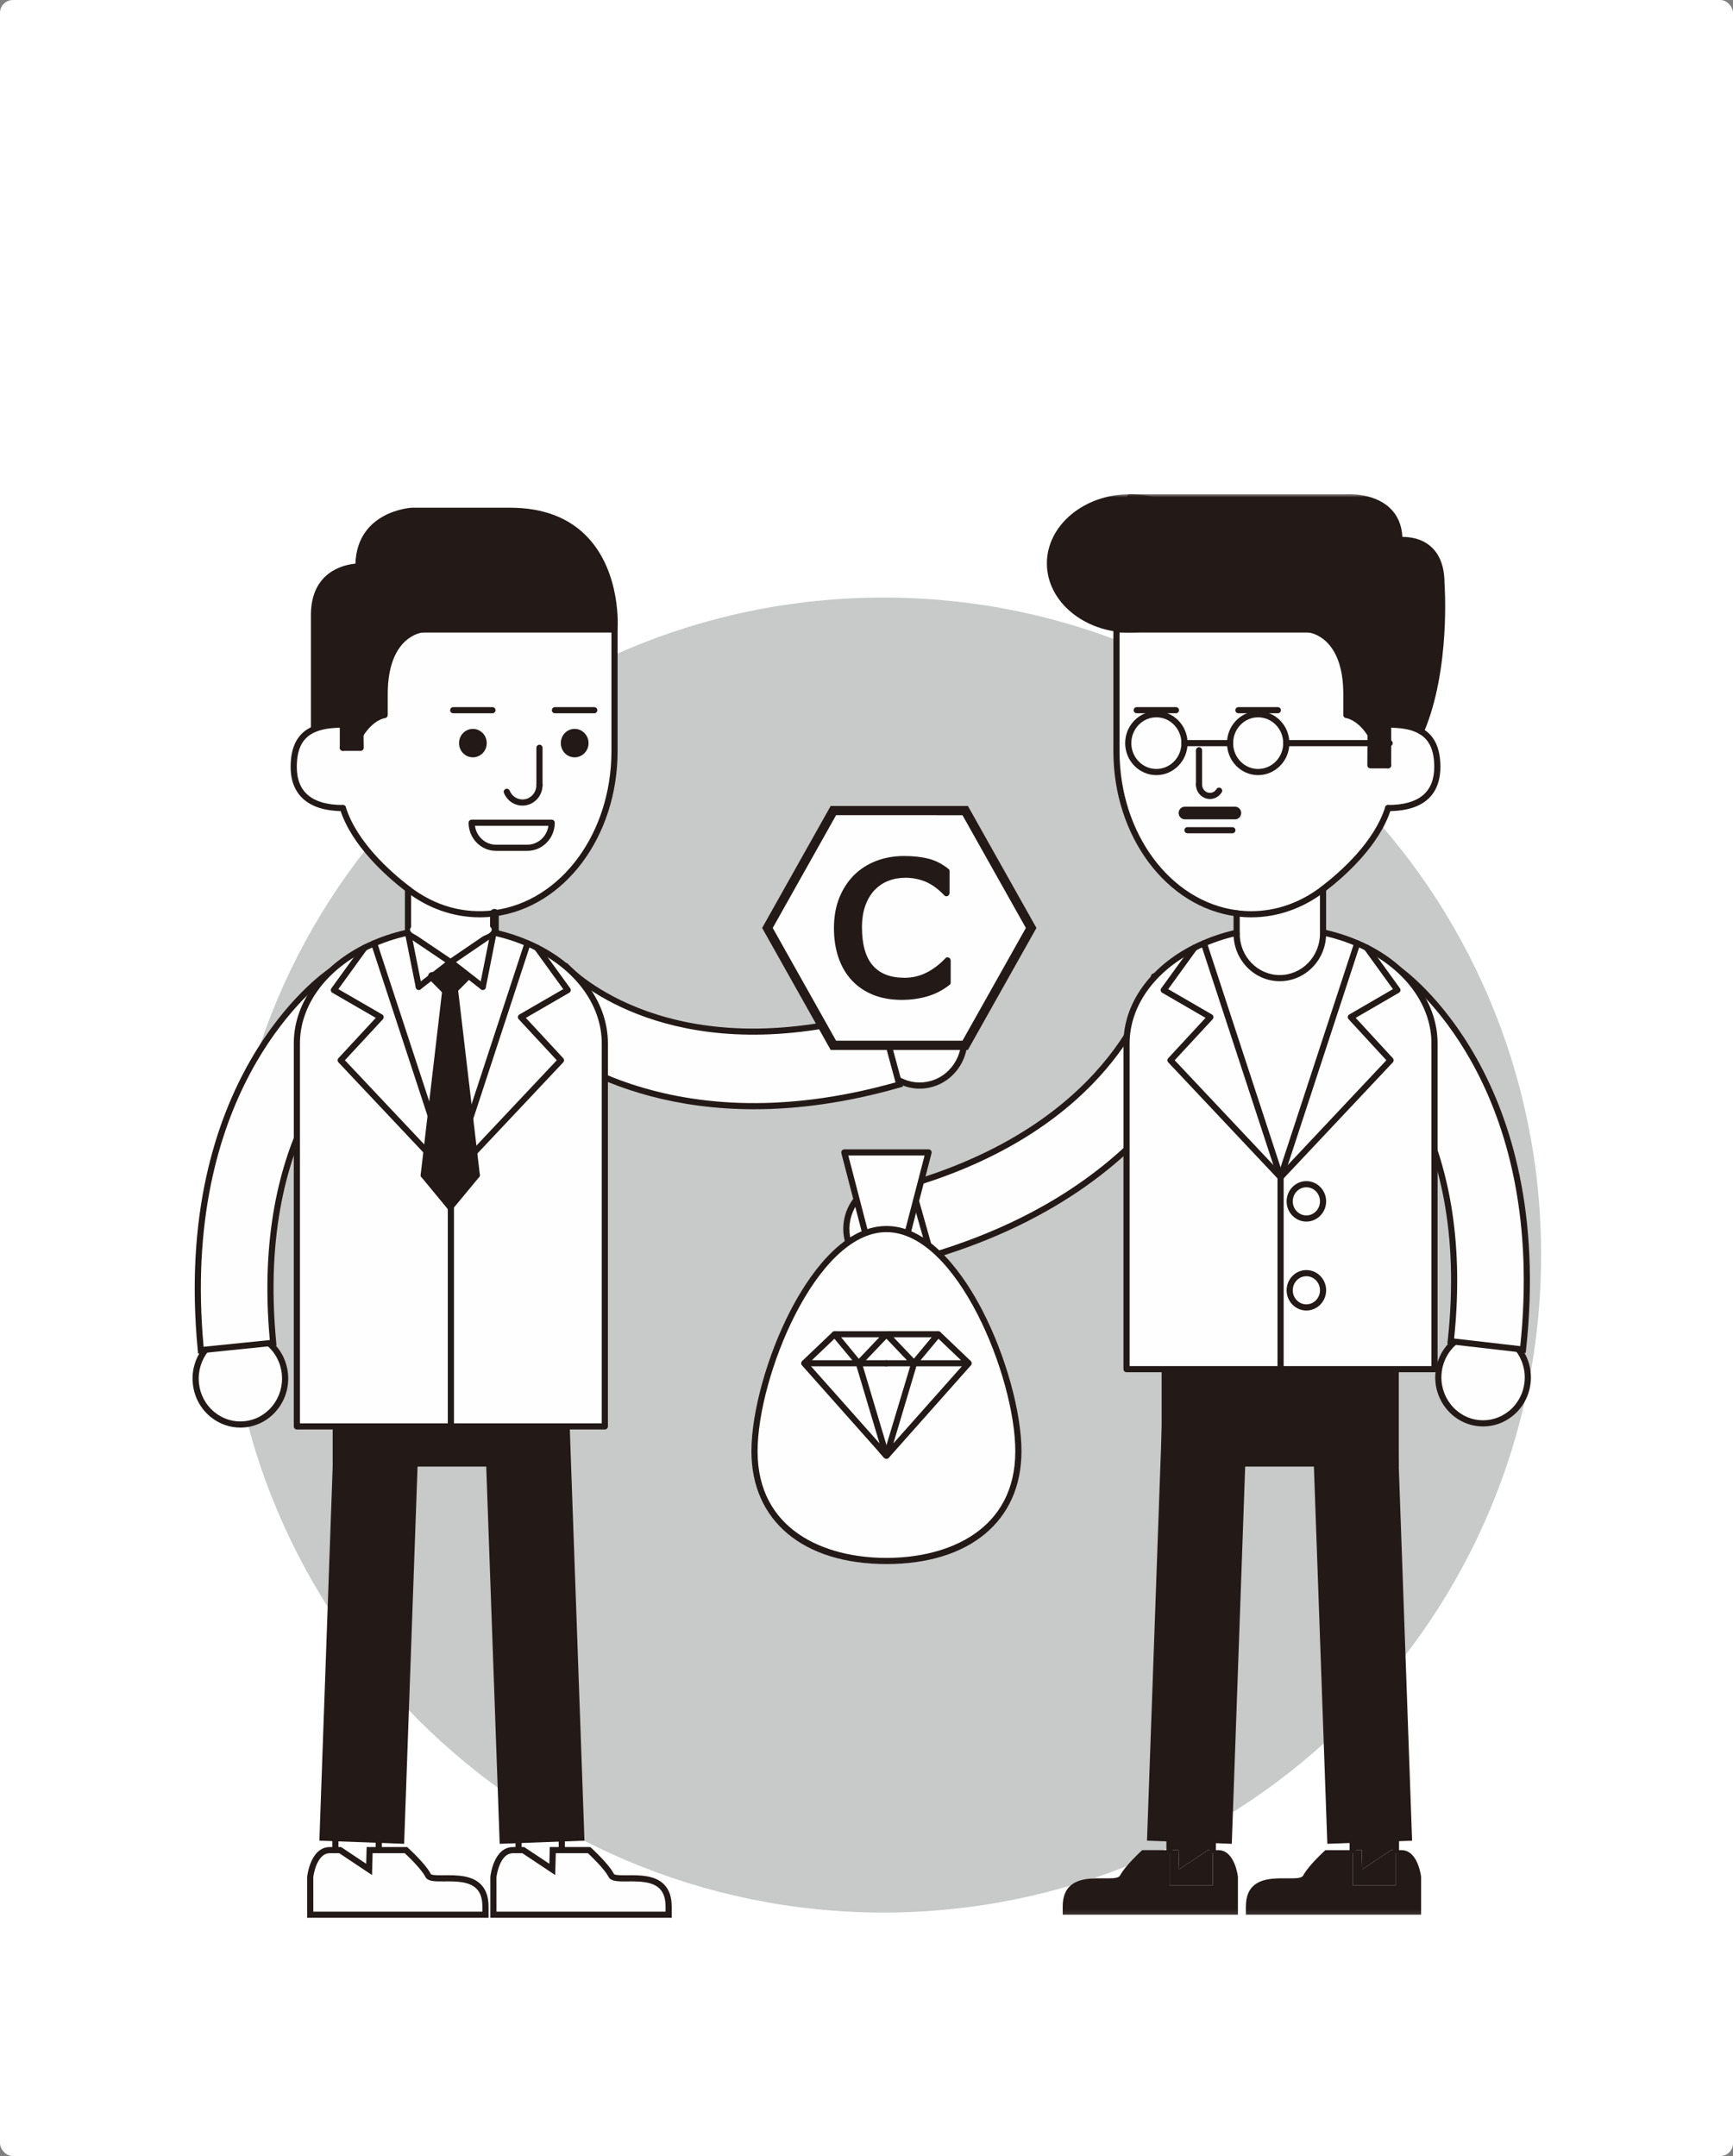 <svg xmlns="http://www.w3.org/2000/svg" xmlns:xlink="http://www.w3.org/1999/xlink" width="270" height="336" viewBox="0 0 270 336">
    <rect x="0" y="0" width="270" height="336" fill="#808080" stroke="none"/>
    <defs>
        <path id="dd2wogmb1a" d="M0 221.865L210.106 221.865 210.106 0 0 0z"/>
    </defs>
    <g fill="none" fill-rule="evenodd">
        <g>
            <g transform="translate(-1297 -1180) translate(1297 1180)">
                <rect width="270" height="336" fill="#FFF" rx="2"/>
                <g transform="translate(30 77)">
                    <path fill="#C8C9C9" d="M210.106 118.587c0 56.588-45.873 102.463-102.463 102.463-56.59 0-102.464-45.875-102.464-102.463 0-56.591 45.875-102.464 102.464-102.464 56.59 0 102.463 45.873 102.463 102.464"/>
                    <path fill="#FEFEFE" d="M57.378 38.81c0-1.232.944-2.219 2.156-2.219 1.173 0 2.158.987 2.158 2.22 0 1.22-.985 2.204-2.158 2.204-1.212 0-2.156-.985-2.156-2.205m-13.89 12.403h12.464c0 2.162-1.719 3.902-3.795 3.902H47.27c-2.089 0-3.782-1.74-3.782-3.902M41.518 38.81c0-1.232.957-2.219 2.156-2.219 1.185 0 2.156.987 2.156 2.22 0 1.22-.97 2.204-2.156 2.204-1.199 0-2.156-.985-2.156-2.205m-25.756 3.71c0 4.175 2.61 6.406 7.657 6.406 1.625 5.175 6.338 9.72 10.147 12.636 3.223 2.478 7.044 3.915 11.174 3.915.757 0 1.545-.055 2.29-.15 10.507-1.382 18.71-12.17 18.71-25.258V21.096H35.765s-5.834.561-5.834 10.075v3.258s-1.985.206-3.769 3.025v.124l.027 1.958h-2.77v-3.614c-1.652 0-3.184.164-4.436.698-1.958.807-3.22 2.52-3.22 5.9"/>
                    <path fill="#231916" d="M18.917 18.865v17.577l.066.178c1.252-.533 2.784-.697 4.436-.697v3.613h2.77l-.027-1.958v-.124c1.784-2.818 3.77-3.025 3.77-3.025v-3.257c0-9.515 5.833-10.076 5.833-10.076H65.74S67.085 2.6 49.466 2.6H34.191s-8.348.356-8.348 8.694c-.2 0-6.926.054-6.926 7.571"/>
                    <path fill="#FEFEFE" d="M33.567 61.562v6.94c0 3.82 3.01 6.928 6.739 6.928 3.714 0 6.724-3.108 6.724-6.928v-3.175c-.744.095-1.532.15-2.29.15-4.13 0-7.95-1.436-11.173-3.915"/>
                    <path fill="#231916" d="M43.674 36.592c-1.199 0-2.156.986-2.156 2.218 0 1.22.957 2.206 2.156 2.206 1.186 0 2.156-.986 2.156-2.206 0-1.233-.97-2.218-2.156-2.218"/>
                    <path fill="#FEFEFE" d="M55.953 51.214H43.486c0 2.162 1.694 3.9 3.782 3.9h4.889c2.075 0 3.794-1.738 3.794-3.9"/>
                    <path fill="#231916" d="M59.535 36.592c-1.212 0-2.156.986-2.156 2.218 0 1.22.944 2.206 2.156 2.206 1.173 0 2.158-.986 2.158-2.206 0-1.233-.985-2.218-2.158-2.218M23.418 49.405c-5.246 0-8.136-2.444-8.136-6.885 0-3.291 1.151-5.365 3.52-6.344 1.173-.499 2.641-.733 4.616-.733.264 0 .48.216.48.48v3.613c0 .264-.216.478-.48.478s-.479-.214-.479-.478v-3.129c-1.599.033-2.805.243-3.768.654-2 .825-2.93 2.559-2.93 5.459 0 3.934 2.413 5.928 7.177 5.928.264 0 .48.215.48.478 0 .264-.216.479-.48.479"/>
                    <path fill="#231916" d="M44.74 65.956c-4.086 0-8.05-1.388-11.465-4.014-3.082-2.358-8.522-7.17-10.312-12.871-.08-.253.059-.522.312-.6.268-.081.524.063.6.312 1.714 5.45 6.99 10.109 9.984 12.4 3.844 2.957 8.347 4.28 13.11 3.669 10.428-1.371 18.293-12.026 18.293-24.783V21.575H35.765c-.264 0-.48-.215-.48-.478 0-.264.216-.48.48-.48H65.74c.264 0 .48.216.48.48v18.972c0 13.237-8.223 24.299-19.128 25.734-.785.1-1.598.153-2.351.153"/>
                    <path fill="#231916" d="M47.03 69.182c-.374 0-.68-.306-.68-.68v-3.175c0-.374.306-.679.68-.679.374 0 .679.305.679.68v3.174c0 .374-.305.68-.68.68M26.163 37.932c-.088 0-.177-.023-.258-.074-.222-.14-.289-.436-.146-.66 1.405-2.222 2.959-2.929 3.694-3.15v-2.877c0-9.836 6.203-10.547 6.265-10.552.293-.022.495.167.521.428.028.264-.164.498-.426.526-.22.022-5.404.671-5.404 9.598v3.258c0 .245-.184.451-.43.478-.066.006-1.793.245-3.412 2.803-.09.144-.245.222-.404.222M46.725 34.155h-6.114c-.264 0-.479-.215-.479-.479s.215-.479.479-.479h6.114c.264 0 .479.215.479.479s-.215.479-.479.479M62.584 34.155h-6.127c-.264 0-.478-.215-.478-.479s.214-.479.478-.479h6.127c.265 0 .48.215.48.479s-.215.479-.48.479M51.411 48.543c-1.276 0-2.386-.751-2.892-1.964-.102-.244.014-.525.258-.626.25-.104.523.013.626.256.355.85 1.123 1.377 2.008 1.377 1.19 0 2.158-1.008 2.158-2.246 0-.264.215-.48.48-.48.264 0 .479.216.479.48 0 1.767-1.398 3.203-3.117 3.203"/>
                    <path fill="#231916" d="M54.05 45.818c-.266 0-.48-.215-.48-.479v-5.803c0-.264.214-.479.48-.479.263 0 .478.215.478.48v5.802c0 .264-.215.48-.479.48M40.306 75.91c-3.98 0-7.218-3.322-7.218-7.407v-6.941c0-.263.215-.478.479-.478.263 0 .478.215.478.478v6.94c0 3.556 2.808 6.45 6.261 6.45 3.442 0 6.244-2.894 6.244-6.45 0-.263.216-.478.48-.478.263 0 .478.215.478.479 0 4.085-3.231 7.407-7.202 7.407M26.189 40.014h-2.771c-.263 0-.478-.215-.478-.479 0-.263.215-.478.478-.478h2.287l-.021-1.475c-.004-.263.207-.48.473-.484.222.01.48.208.484.474l.027 1.958c0 .127-.05.251-.14.342-.09.091-.212.142-.34.142M43.997 51.693c.227 1.66 1.606 2.943 3.271 2.943h4.89c1.67 0 3.058-1.283 3.283-2.943H43.997zm8.16 3.901h-4.889c-2.349 0-4.26-1.965-4.26-4.38 0-.264.215-.479.478-.479h12.466c.264 0 .48.215.48.48 0 2.414-1.918 4.38-4.275 4.38zM18.916 36.92c-.264 0-.479-.214-.479-.478V18.865c0-6.87 5.291-7.878 6.934-8.025.3-8.258 8.714-8.714 8.8-8.718h15.295c5.18 0 9.267 1.57 12.151 4.672 5.174 5.565 4.626 13.98 4.6 14.338-.017.262-.274.486-.51.44-.265-.017-.463-.246-.444-.51.006-.083.54-8.367-4.353-13.62-2.693-2.894-6.544-4.362-11.444-4.362H34.191c-.3.015-7.87.444-7.87 8.214 0 .264-.216.48-.479.48-.264 0-6.447.08-6.447 7.09v17.578c0 .264-.215.479-.479.479"/>
                    <path fill="#FEFEFE" d="M.513 138.539c.382 3.936 3.793 6.812 7.627 6.419 3.831-.39 6.629-3.898 6.247-7.833-.378-3.937-3.793-6.815-7.623-6.426-3.835.39-6.629 3.902-6.251 7.84"/>
                    <path fill="#231916" d="M.99 138.492c.176 1.814 1.035 3.438 2.42 4.57 1.33 1.09 2.989 1.6 4.682 1.419 3.565-.361 6.174-3.641 5.819-7.31-.174-1.814-1.033-3.437-2.417-4.573-1.328-1.087-2.99-1.604-4.682-1.422-3.562.362-6.174 3.645-5.822 7.316m6.447 6.98c-1.681 0-3.302-.58-4.633-1.668-1.584-1.296-2.567-3.15-2.767-5.218v-.002c-.402-4.194 2.594-7.946 6.679-8.363 1.952-.181 3.858.386 5.386 1.637 1.582 1.3 2.564 3.154 2.762 5.222.406 4.19-2.588 7.939-6.675 8.354-.251.025-.503.038-.752.038"/>
                    <path fill="#FEFEFE" d="M1.291 133.405l11.267-1.146c-3.344-34.687 14.393-47.617 15.15-48.148l-6.28-9.686c-.992.672-24.192 16.948-20.137 58.98"/>
                    <path fill="#231916" d="M21.298 75.105C18.09 77.486-1.856 93.955 1.723 132.88l10.313-1.049C9.081 99.507 24.384 86.082 27.062 83.995l-5.764-8.89zM.861 133.93l-.047-.478c-4.08-42.315 19.344-58.745 20.343-59.424l.407-.276 6.796 10.486-.377.263c-.748.526-18.27 13.267-14.949 47.71l.045.475L.861 133.93z"/>
                    <path fill="#FEFEFE" d="M115.16 91.908c3.707-1.062 5.873-5.014 4.84-8.826-1.037-3.814-4.882-6.039-8.588-4.981-3.704 1.063-5.874 5.017-4.842 8.828 1.034 3.814 4.879 6.041 8.59 4.979"/>
                    <path fill="#231916" d="M113.287 78.316c-.584 0-1.169.081-1.745.245-3.448.99-5.472 4.688-4.51 8.243.475 1.748 1.588 3.193 3.133 4.066 1.497.843 3.221 1.044 4.863.578 3.45-.989 5.473-4.685 4.51-8.24-.475-1.749-1.59-3.194-3.136-4.067-.969-.546-2.037-.825-3.115-.825zm-.012 14.337c-1.239 0-2.467-.32-3.58-.949-1.771-1-3.045-2.652-3.586-4.65-1.1-4.056 1.22-8.279 5.17-9.413 1.89-.535 3.874-.3 5.594.666 1.77 1.001 3.046 2.651 3.59 4.65 1.099 4.056-1.22 8.28-5.17 9.411h-.003c-.664.191-1.34.285-2.015.285z"/>
                    <path fill="#FEFEFE" d="M110.106 92.01l-3.037-11.216c-32.663 9.364-48.11-6.373-48.748-7.048l-8.203 8.034c.819.882 20.409 21.575 59.988 10.23"/>
                    <path fill="#231916" d="M50.792 81.788c2.777 2.77 22.087 20.2 58.73 9.89l-2.789-10.29c-30.415 8.536-45.905-4.573-48.415-6.97l-7.526 7.37zm36.696 14.076c-24.627 0-37.072-13.056-37.722-13.76l-.317-.342 8.884-8.7.335.355c.633.667 15.84 16.22 48.268 6.918l.467-.135 3.288 12.14-.453.13c-8.483 2.43-16.067 3.394-22.75 3.394z"/>
                    <path fill="#FEFEFE" d="M74.173 220.114v1.272h-27.3v-5.903s.457-4.161 3.054-4.161h.862v5.477h6.737v-5.477h4.26s2.67 2.432 3.44 3.932c.76 1.502 8.947-1.731 8.947 4.86"/>
                    <path fill="#FEFEFE" d="M57.526 211.322L57.526 216.799 50.79 216.799 50.79 211.322 51.53 211.322 56.045 214.326 56.126 211.322z"/>
                    <path fill="#FEFEFE" d="M57.526 208.925L57.526 211.322 56.126 211.322 56.045 214.326 51.53 211.322 50.79 211.322 50.79 208.925zM45.636 220.114v1.272h-27.3v-5.903s.455-4.161 3.054-4.161h.861v5.477h6.756v-5.477h4.242s2.678 2.432 3.44 3.932c.76 1.502 8.947-1.731 8.947 4.86"/>
                    <path fill="#FEFEFE" d="M29.007 211.322L29.007 216.799 22.251 216.799 22.251 211.322 23.001 211.322 27.507 214.326 27.587 211.322z"/>
                    <path fill="#FEFEFE" d="M29.007 208.925L29.007 211.322 27.587 211.322 27.507 214.326 23.001 211.322 22.251 211.322 22.251 208.925z"/>
                    <path fill="#231916" d="M57.526 211.8c-.264 0-.48-.215-.48-.479v-1.917h-5.778v1.917c0 .264-.216.48-.48.48-.263 0-.478-.215-.478-.48v-2.397c0-.263.215-.478.479-.478h6.737c.264 0 .479.215.479.478v2.397c0 .264-.215.48-.48.48"/>
                    <path fill="#231916" d="M47.35 220.907h26.345v-.793c0-1.257-.307-2.173-.942-2.798-1.165-1.155-3.27-1.131-4.98-1.12-1.492.017-2.594.026-2.974-.726-.627-1.217-2.657-3.161-3.2-3.669h-5.01l-.09 3.402-5.114-3.402h-1.46c-2.135 0-2.572 3.698-2.578 3.735l.004 5.371zm27.302.958H46.394v-6.382c.023-.239.542-4.639 3.532-4.639h1.747l3.915 2.605.07-2.605h6.313l.137.125c.112.1 2.744 2.505 3.544 4.066.114.225 1.41.211 2.112.203 1.885-.009 4.214-.039 5.665 1.398.812.804 1.223 1.975 1.223 3.478v1.751zM29.007 211.8c-.264 0-.479-.215-.479-.479v-1.917H22.73v1.917c0 .264-.215.48-.479.48s-.478-.215-.478-.48v-2.397c0-.263.214-.478.478-.478h6.756c.264 0 .48.215.48.478v2.397c0 .264-.216.48-.48.48"/>
                    <path fill="#231916" d="M18.814 220.907h26.344v-.793c0-1.257-.307-2.171-.942-2.798-1.165-1.157-3.291-1.137-4.98-1.12-1.521.013-2.594.023-2.974-.726-.62-1.219-2.656-3.163-3.2-3.669h-5.01l-.09 3.404-5.106-3.404h-1.467c-2.138 0-2.573 3.698-2.58 3.735l.005 5.371zm27.3.958H17.857v-6.382c.024-.239.54-4.639 3.533-4.639h1.759l3.903 2.603.07-2.603h6.313l.137.123c.112.102 2.753 2.509 3.544 4.07.114.223 1.414.213 2.112.201 1.877-.013 4.213-.039 5.665 1.398.812.804 1.223 1.975 1.223 3.478v1.751zM47.851 210.337L61.059 209.847 58.582 140.342 45.374 140.84zM32.963 210.337L35.436 140.84 22.231 140.342 19.758 209.847z"/>
                    <mask id="inpf2w026b" fill="#fff">
                        <use xlink:href="#dd2wogmb1a"/>
                    </mask>
                    <path fill="#231916" d="M21.831 151.552L58.78 151.552 58.78 140.341 21.831 140.341z" mask="url(#inpf2w026b)"/>
                    <path fill="#FEFEFE" d="M16.251 85.617v59.674h23.997v-38.84l-17.166-18.22 6.221-6.721-7.285-4.216 4.767-6.586c-6.367 3.245-10.534 8.709-10.534 14.909" mask="url(#inpf2w026b)"/>
                    <path fill="#FEFEFE" d="M26.785 70.708l-4.768 6.586 7.287 4.216-6.221 6.72 17.166 18.222-11.96-36.441c-.519.218-1.012.453-1.49.684l-.014.013z" mask="url(#inpf2w026b)"/>
                    <path fill="#FEFEFE" d="M28.29 70.01l11.958 36.441 11.945-36.44c-3.514-1.533-7.59-2.396-11.945-2.396s-8.443.877-11.959 2.395M40.248 106.452v38.839h23.984V85.617c0-6.216-4.18-11.691-10.559-14.922l4.78 6.599-7.285 4.216 6.232 6.72-17.152 18.222z" mask="url(#inpf2w026b)"/>
                    <path fill="#FEFEFE" d="M52.194 70.01l-11.945 36.441L57.4 88.231l-6.232-6.721 7.285-4.217-4.781-6.598c-.48-.247-.972-.478-1.48-.684" mask="url(#inpf2w026b)"/>
                    <path fill="#231916" d="M16.73 144.812h47.023V85.617c0-5.812-3.848-11.23-10.297-14.495-.47-.242-.95-.468-1.442-.668-3.545-1.545-7.608-2.36-11.766-2.36-4.13 0-8.2.815-11.768 2.356-.496.21-.965.43-1.42.651-.018.011-.037.024-.058.033-6.432 3.28-10.271 8.694-10.271 14.483v59.195zm47.503.957H16.252c-.264 0-.48-.215-.48-.478V85.617c0-6.143 4.017-11.863 10.746-15.309.023-.017.047-.032.07-.043.487-.236.989-.474 1.514-.696 3.687-1.592 7.887-2.434 12.146-2.434 4.289 0 8.486.842 12.136 2.436.509.208 1.014.445 1.508.697 6.774 3.433 10.819 9.17 10.819 15.35v59.673c0 .263-.214.478-.478.478z" mask="url(#inpf2w026b)"/>
                    <path fill="#231916" d="M40.247 106.93c-.049 0-.099-.008-.149-.024-.25-.082-.387-.352-.305-.604l11.945-36.44c.083-.252.343-.396.605-.306.25.082.386.352.304.603l-11.945 36.442c-.065.202-.253.33-.455.33" mask="url(#inpf2w026b)"/>
                    <path fill="#231916" d="M40.247 106.93c-.202 0-.389-.127-.454-.329L27.834 70.16c-.082-.25.055-.52.305-.603.258-.09.523.054.604.305l11.96 36.441c.081.252-.056.522-.307.604-.049.016-.1.024-.149.024" mask="url(#inpf2w026b)"/>
                    <path fill="#231916" d="M40.247 106.93c-.117 0-.235-.043-.327-.13-.193-.182-.202-.485-.02-.676L56.744 88.23l-5.929-6.395c-.098-.106-.143-.253-.12-.396.02-.145.106-.272.233-.344l6.825-3.95-4.469-6.169c-.155-.213-.108-.512.107-.667.21-.157.512-.108.668.106l4.78 6.6c.081.107.108.245.081.378-.028.133-.11.247-.229.316l-6.764 3.915 5.824 6.283c.17.184.17.468-.004.652L40.595 106.78c-.093.1-.22.151-.348.151" mask="url(#inpf2w026b)"/>
                    <path fill="#231916" d="M40.247 106.93c-.127 0-.254-.05-.348-.149l-17.166-18.22c-.173-.185-.173-.47-.004-.655l5.816-6.283-6.767-3.915c-.118-.069-.2-.183-.228-.316-.029-.133 0-.269.08-.379l4.767-6.586c.184-.186.521-.22.707-.035.188.186.22.454.033.642l-.014.012-4.408 6.098 6.827 3.95c.127.072.213.2.233.344.023.143-.022.29-.12.396l-5.919 6.393 16.86 17.895c.18.193.172.496-.02.677-.093.088-.21.131-.329.131" mask="url(#inpf2w026b)"/>
                    <path fill="#231916" d="M40.247 145.77c-.264 0-.479-.216-.479-.48v-38.838c0-.264.215-.479.48-.479.263 0 .478.215.478.48v38.837c0 .264-.215.48-.479.48" mask="url(#inpf2w026b)"/>
                    <path fill="#FEFEFE" d="M99.838 85.899L89.566 67.609 99.838 49.321 120.377 49.321 130.653 67.609 120.377 85.899z" mask="url(#inpf2w026b)"/>
                    <path fill="#231916" d="M100.26 85.18h19.696l9.874-17.57-9.874-17.57H100.26l-9.87 17.57 9.87 17.57zm20.538 1.437h-21.38L88.742 67.61l10.674-19.006h21.381l10.678 19.006-10.678 19.008z" mask="url(#inpf2w026b)"/>
                    <path fill="#231916" d="M117.46 72.506c.078-.094.172-.11.266-.053.104.053.15.135.15.247v3.524c-1.03.833-2.159 1.432-3.397 1.8-1.235.37-2.563.557-3.985.557-1.623 0-3.078-.255-4.349-.763-1.276-.51-2.358-1.24-3.248-2.192-.89-.952-1.57-2.102-2.03-3.453-.469-1.35-.7-2.865-.7-4.551 0-1.717.27-3.256.812-4.613.55-1.362 1.297-2.511 2.24-3.457.95-.941 2.08-1.662 3.382-2.164 1.31-.5 2.722-.75 4.246-.75 1.462 0 2.737.146 3.826.434 1.085.287 2.1.818 3.026 1.593v3.494c0 .11-.049.195-.149.25-.102.055-.192.038-.27-.055-.946-.995-1.926-1.713-2.932-2.151-1.014-.434-2.11-.651-3.292-.651-1.01 0-1.942.17-2.79.513-.854.343-1.586.849-2.21 1.512-.626.666-1.113 1.495-1.468 2.483-.358.99-.534 2.139-.534 3.452 0 2.738.583 4.773 1.746 6.105 1.171 1.33 2.877 1.997 5.136 1.997 1.246 0 2.413-.273 3.502-.82 1.085-.543 2.09-1.307 3.022-2.288" mask="url(#inpf2w026b)"/>
                    <path fill="#231916" d="M110.847 56.878c-1.484 0-2.883.246-4.16.734-1.268.487-2.377 1.198-3.299 2.11-.919.923-1.656 2.059-2.187 3.377-.527 1.318-.795 2.84-.795 4.523 0 1.654.23 3.159.687 4.473.445 1.305 1.11 2.438 1.978 3.368.863.922 1.925 1.639 3.161 2.132 1.24.496 2.673.746 4.262.746 1.39 0 2.705-.183 3.915-.548 1.163-.344 2.248-.91 3.227-1.684v-3.41c-.002 0 0-.028-.002-.028-.948.998-1.986 1.786-3.09 2.338-1.116.56-2.33.845-3.608.845-2.314 0-4.103-.7-5.316-2.078-1.198-1.373-1.806-3.481-1.806-6.264 0-1.34.185-2.528.55-3.534.367-1.02.877-1.882 1.517-2.565.648-.688 1.421-1.218 2.295-1.571.871-.352 1.842-.53 2.88-.53 1.208 0 2.347.227 3.385.67 1.037.45 2.048 1.194 3.013 2.208l.006-3.413c-.872-.708-1.829-1.206-2.849-1.473-1.068-.282-2.334-.426-3.764-.426zm-.353 21.942c-1.65 0-3.145-.261-4.439-.78-1.302-.52-2.422-1.277-3.333-2.252-.915-.978-1.616-2.17-2.082-3.538-.473-1.362-.712-2.92-.712-4.628 0-1.743.278-3.325.828-4.701.558-1.38 1.328-2.568 2.293-3.537.971-.961 2.136-1.708 3.466-2.22 1.333-.507 2.79-.765 4.332-.765 1.471 0 2.78.148 3.887.44 1.121.297 2.17.85 3.12 1.644.052.044.085.112.085.182v3.494c0 .199-.098.364-.274.46-.205.113-.419.068-.568-.112-.91-.955-1.87-1.66-2.845-2.085-.979-.417-2.054-.631-3.196-.631-.977 0-1.885.167-2.7.496-.81.325-1.525.816-2.127 1.455-.595.632-1.07 1.44-1.416 2.398-.344.954-.52 2.09-.52 3.372 0 2.666.568 4.665 1.687 5.948 1.133 1.288 2.754 1.915 4.956 1.915 1.203 0 2.343-.267 3.395-.793 1.05-.527 2.042-1.28 2.951-2.237.154-.178.378-.215.57-.095.162.08.262.244.262.45v3.524c0 .073-.032.14-.088.187-1.05.849-2.22 1.47-3.48 1.842-1.253.376-2.617.567-4.052.567zM40.895 77.324L44.284 106.129 40.145 111.134 36.015 106.129 39.393 77.21 40.145 77.96 40.835 77.262z" mask="url(#inpf2w026b)"/>
                    <path fill="#231916" d="M42.995 75.06L42.934 75.154 40.836 77.261 40.145 77.959 39.392 77.209 37.365 75.154 37.365 75.144 40.175 72.955 40.236 72.912z" mask="url(#inpf2w026b)"/>
                    <path fill="#231916" d="M40.145 73.39c-.092 0-.186-.026-.268-.082l-6.553-4.422c-.22-.147-.277-.445-.13-.664.148-.219.444-.28.665-.129l6.554 4.422c.218.147.276.444.128.663-.091.137-.243.212-.396.212" mask="url(#inpf2w026b)"/>
                    <path fill="#231916" d="M40.237 73.39c-.153 0-.304-.073-.395-.21-.15-.219-.093-.516.125-.664l6.483-4.42c.217-.154.516-.097.664.124.149.22.094.517-.125.664l-6.482 4.422c-.083.058-.176.084-.27.084M35.245 77.271c-.225 0-.425-.157-.47-.386l-1.654-8.302c-.052-.259.116-.51.377-.563.264-.056.513.118.563.376l1.654 8.303c.05.26-.117.51-.377.562-.032.006-.063.01-.093.01" mask="url(#inpf2w026b)"/>
                    <path fill="#231916" d="M35.245 77.271c-.142 0-.284-.063-.378-.186-.162-.209-.125-.508.084-.67l4.93-3.838.355.335.274.392-4.971 3.865c-.089.068-.192.102-.294.102M45.217 77.271c-.03 0-.062-.004-.094-.01-.26-.05-.427-.302-.376-.562l1.645-8.27.478.061.46.135-.009.031-1.634 8.23c-.045.228-.245.385-.47.385" mask="url(#inpf2w026b)"/>
                    <path fill="#231916" d="M45.217 77.271c-.103 0-.208-.034-.294-.102l-4.98-3.88c-.209-.163-.247-.464-.084-.67.163-.21.465-.246.671-.085l4.981 3.881c.21.162.246.463.084.67-.096.123-.236.186-.378.186M40.145 78.638c-.174 0-.346-.065-.48-.198l-2.782-2.81c-.263-.267-.26-.697.006-.959.269-.263.697-.262.959.006l2.776 2.801c.265.265.265.694 0 .96-.131.133-.305.2-.48.2" mask="url(#inpf2w026b)"/>
                    <path fill="#231916" d="M40.145 78.438c-.122 0-.243-.047-.337-.139-.188-.184-.188-.49-.004-.676l2.79-2.808c.186-.185.489-.189.678 0 .187.185.187.488 0 .678l-2.787 2.802c-.093.096-.217.143-.34.143" mask="url(#inpf2w026b)"/>
                    <path fill="#231916" d="M36.015 106.607c-.019 0-.037-.002-.056-.004-.261-.03-.451-.267-.419-.53l3.378-28.92c.03-.262.267-.45.531-.419.262.03.451.268.419.531l-3.377 28.92c-.029.242-.237.422-.476.422M44.284 106.607c-.24 0-.446-.18-.475-.423l-3.39-28.805c-.031-.263.158-.5.42-.53.253-.023.5.156.53.418l3.39 28.805c.032.262-.157.501-.418.531-.02.002-.038.004-.057.004" mask="url(#inpf2w026b)"/>
                    <path fill="#231916" d="M40.145 111.612c-.14 0-.275-.06-.368-.174l-4.13-5.005c-.17-.204-.141-.505.063-.674.205-.17.505-.138.673.064l4.13 5.005c.169.204.14.506-.063.674-.09.074-.197.11-.305.11" mask="url(#inpf2w026b)"/>
                    <path fill="#231916" d="M40.145 111.612c-.108 0-.215-.036-.305-.11-.204-.168-.232-.47-.063-.674l4.139-5.005c.167-.202.469-.235.672-.064.204.17.233.47.065.674l-4.14 5.005c-.094.114-.23.174-.368.174" mask="url(#inpf2w026b)"/>
                    <path fill="#FEFEFE" d="M46.609 67.87c0 .91-2.854 1.644-6.366 1.644-3.513 0-6.363-.734-6.363-1.643 0-.91 2.85-1.643 6.363-1.643 3.512 0 6.366.734 6.366 1.643M207.99 138.449c-.43 3.934-3.878 6.763-7.708 6.321-3.823-.439-6.576-3.983-6.15-7.917.43-3.928 3.88-6.762 7.706-6.319 3.827.437 6.576 3.981 6.153 7.915" mask="url(#inpf2w026b)"/>
                    <path fill="#231916" d="M201.049 130.968c-1.431 0-2.816.484-3.964 1.399-1.4 1.116-2.28 2.728-2.478 4.539-.396 3.666 2.173 6.98 5.729 7.39 1.69.192 3.36-.29 4.704-1.36 1.398-1.117 2.278-2.729 2.476-4.54.393-3.667-2.18-6.979-5.733-7.387-.244-.028-.491-.041-.734-.041zm.024 14.327c-.281 0-.563-.016-.846-.049-4.077-.468-7.024-4.257-6.572-8.444.227-2.067 1.232-3.908 2.834-5.183 1.543-1.231 3.462-1.788 5.403-1.56 4.076.465 7.025 4.253 6.576 8.441 0 .002 0 .002-.002.002-.224 2.064-1.231 3.907-2.83 5.182-1.318 1.053-2.914 1.611-4.563 1.611z" mask="url(#inpf2w026b)"/>
                    <path fill="#FEFEFE" d="M207.28 133.311l-11.255-1.298c3.774-34.64-13.804-47.796-14.555-48.342l6.404-9.602c.98.684 23.977 17.263 19.406 59.242" mask="url(#inpf2w026b)"/>
                    <path fill="#231916" d="M196.55 131.593l10.305 1.187c4.057-38.876-15.686-55.609-18.862-58.029l-5.879 8.814c2.65 2.127 17.788 15.803 14.436 48.028zm11.154 2.25l-12.208-1.408.053-.475c3.74-34.327-13.619-47.363-14.36-47.902l-.372-.27 6.93-10.391.402.28c.99.691 24.21 17.432 19.606 59.686l-.05.48z" mask="url(#inpf2w026b)"/>
                    <path fill="#FEFEFE" d="M110.78 121.373c-3.696 1.102-7.567-1.083-8.642-4.881-1.073-3.805 1.056-7.78 4.75-8.883 3.7-1.105 7.569 1.08 8.642 4.884 1.073 3.799-1.06 7.776-4.75 8.88" mask="url(#inpf2w026b)"/>
                    <path fill="#231916" d="M108.843 107.8c-.607 0-1.219.09-1.817.269-3.442 1.028-5.428 4.748-4.427 8.293.491 1.74 1.62 3.17 3.176 4.028 1.505.825 3.233 1.013 4.868.525 3.441-1.03 5.428-4.75 4.427-8.291-.495-1.745-1.622-3.177-3.178-4.034-.952-.522-1.995-.79-3.049-.79zm-.015 14.338c-1.214 0-2.416-.306-3.516-.91-1.78-.981-3.073-2.615-3.634-4.605-1.143-4.049 1.134-8.296 5.074-9.472 1.882-.56 3.875-.35 5.602.6 1.782.98 3.073 2.617 3.635 4.611 1.144 4.044-1.132 8.293-5.074 9.47-.687.205-1.389.306-2.087.306z" mask="url(#inpf2w026b)"/>
                    <path fill="#FEFEFE" d="M115.118 118.724l-3.156-11.18c32.564-9.724 37.63-31.459 37.832-32.38l11.083 2.391c-.239 1.19-6.294 29.387-45.759 41.17" mask="url(#inpf2w026b)"/>
                    <path fill="#231916" d="M112.55 107.868l2.897 10.259c36.494-11.092 43.922-36.343 44.858-40.205l-10.159-2.192c-.906 3.356-7.412 22.949-37.596 32.138m2.568 11.336c-.08 0-.159-.021-.23-.061-.112-.061-.196-.164-.23-.288l-3.157-11.18c-.07-.252.073-.514.323-.59 32.24-9.625 37.302-31.112 37.502-32.023.056-.256.317-.424.57-.364l11.083 2.39c.256.054.42.304.368.563-.243 1.206-6.402 29.682-46.092 41.532-.045.013-.09.02-.137.02M191.407 215.483v5.903h-27.301v-1.272c0-6.59 8.177-3.359 8.947-4.86.762-1.5 3.44-3.932 3.44-3.932h4.25v5.476h6.747v-5.476h.854c2.607 0 3.063 4.161 3.063 4.161" mask="url(#inpf2w026b)"/>
                    <path fill="#231916" d="M187.49 211.322L187.49 216.799 180.744 216.799 180.744 211.322 182.154 211.322 182.225 214.326 186.74 211.322z" mask="url(#inpf2w026b)"/>
                    <path fill="#231916" d="M187.49 208.925L187.49 211.322 186.74 211.322 182.225 214.326 182.154 211.322 180.744 211.322 180.744 208.925zM162.868 215.483v5.903h-27.3v-1.272c0-6.59 8.186-3.359 8.947-4.86.772-1.5 3.44-3.932 3.44-3.932h4.25v5.476h6.747v-5.476h.863c2.596 0 3.053 4.161 3.053 4.161" mask="url(#inpf2w026b)"/>
                    <path fill="#231916" d="M158.952 211.322L158.952 216.799 152.204 216.799 152.204 211.322 153.614 211.322 153.697 214.326 158.202 211.322z" mask="url(#inpf2w026b)"/>
                    <path fill="#231916" d="M158.952 208.925L158.952 211.322 158.202 211.322 153.697 214.326 153.614 211.322 152.204 211.322 152.204 208.925z" mask="url(#inpf2w026b)"/>
                    <path fill="#231916" d="M158.952 211.8c-.263 0-.478-.215-.478-.479v-1.917h-5.791v1.917c0 .264-.214.48-.478.48-.265 0-.48-.215-.48-.48v-2.397c0-.263.215-.478.48-.478h6.747c.264 0 .48.215.48.478v2.397c0 .264-.215.48-.48.48M187.49 211.8c-.264 0-.48-.215-.48-.479v-1.917h-5.788v1.917c0 .264-.214.48-.478.48s-.48-.215-.48-.48v-2.397c0-.263.216-.478.48-.478h6.746c.264 0 .479.215.479.478v2.397c0 .264-.215.48-.48.48" mask="url(#inpf2w026b)"/>
                    <path fill="#231916" d="M161.91 210.337L148.702 209.847 151.179 140.342 164.379 140.84zM176.797 210.337L174.324 140.84 187.529 140.342 190.002 209.847z" mask="url(#inpf2w026b)"/>
                    <path fill="#231916" d="M150.98 151.552L187.926 151.552 187.926 136.364 150.98 136.364z" mask="url(#inpf2w026b)"/>
                    <path fill="#FEFEFE" d="M193.495 85.617v50.748h-23.982v-29.913L186.65 88.23l-6.19-6.721 7.257-4.216-4.768-6.6c6.367 3.246 10.547 8.707 10.547 14.923" mask="url(#inpf2w026b)"/>
                    <path fill="#FEFEFE" d="M182.949 70.695l4.768 6.6-7.257 4.214 6.19 6.722-17.137 18.221 11.946-36.442c.517.206 1.01.438 1.49.685M181.458 70.01l-11.945 36.441-11.947-36.44c3.517-1.533 7.59-2.396 11.947-2.396 4.353 0 8.428.863 11.945 2.395M169.513 106.452v29.913h-23.998V85.617c0-6.216 4.195-11.691 10.572-14.922l-4.78 6.599 7.271 4.216-6.218 6.72 17.153 18.222z" mask="url(#inpf2w026b)"/>
                    <path fill="#FEFEFE" d="M157.567 70.01l11.946 36.441-17.153-18.22 6.219-6.721-7.272-4.217 4.78-6.598c.48-.247.973-.478 1.48-.684" mask="url(#inpf2w026b)"/>
                    <path fill="#231916" d="M145.994 135.887h47.023v-50.27c0-5.794-3.845-11.213-10.285-14.496h-.002c-.512-.264-.986-.481-1.447-.665-3.55-1.547-7.614-2.362-11.77-2.362s-8.22.815-11.756 2.356c-.505.204-.983.43-1.45.671-6.46 3.272-10.313 8.69-10.313 14.496v50.27zm47.501.958h-47.98c-.264 0-.48-.215-.48-.48V85.617c0-6.174 4.052-11.912 10.835-15.347.493-.253.998-.49 1.517-.702 3.642-1.59 7.839-2.431 12.125-2.431 4.287 0 8.484.842 12.137 2.436.476.188.978.418 1.517.697 6.768 3.448 10.808 9.186 10.808 15.347v50.75c0 .263-.214.478-.478.478z" mask="url(#inpf2w026b)"/>
                    <path fill="#231916" d="M169.512 106.93c-.2 0-.389-.127-.454-.329L157.113 70.16c-.083-.25.053-.52.304-.603.264-.09.524.054.604.305l11.946 36.441c.082.252-.055.522-.305.604-.05.016-.1.024-.15.024" mask="url(#inpf2w026b)"/>
                    <path fill="#231916" d="M169.512 106.93c-.048 0-.099-.008-.149-.024-.25-.082-.387-.352-.305-.604l11.945-36.44c.081-.252.341-.396.605-.306.251.082.386.352.304.603l-11.945 36.442c-.065.202-.253.33-.455.33" mask="url(#inpf2w026b)"/>
                    <path fill="#231916" d="M169.512 106.93c-.127 0-.254-.05-.348-.15l-17.152-18.222c-.174-.182-.174-.468-.004-.652l5.813-6.283-6.753-3.917c-.118-.067-.2-.18-.229-.314-.028-.133 0-.27.08-.379l4.781-6.599c.156-.214.455-.263.667-.106.216.155.262.454.108.667l-4.469 6.171 6.812 3.95c.127.072.214.197.234.342.022.143-.022.29-.122.396l-5.916 6.393 16.847 17.897c.18.191.172.494-.02.675-.093.088-.21.131-.329.131" mask="url(#inpf2w026b)"/>
                    <path fill="#231916" d="M169.512 106.93c-.117 0-.235-.043-.327-.13-.193-.18-.202-.483-.02-.676l16.83-17.897-5.887-6.395c-.1-.106-.144-.252-.122-.394.021-.145.107-.27.232-.343l6.801-3.949-4.459-6.17c-.153-.216-.107-.515.108-.67.21-.15.511-.106.67.108l4.767 6.6c.08.11.107.245.08.378-.029.133-.11.247-.228.314l-6.742 3.917 5.786 6.285c.171.182.17.468-.003.65l-17.137 18.221c-.094.1-.22.151-.349.151" mask="url(#inpf2w026b)"/>
                    <path fill="#231916" d="M169.512 136.845c-.264 0-.479-.215-.479-.48v-29.914c0-.262.215-.477.48-.477.263 0 .478.215.478.477v29.915c0 .263-.215.478-.479.478M194.575 13.909s1.025 13.196-3.196 23.054c-1.358-.822-3.156-1.04-5.114-1.04v2.887h-2.743l.013-1.232v-.124c-1.784-2.818-3.77-3.024-3.77-3.024v-3.258c0-9.515-5.831-10.076-5.831-10.076h-27.886c6.884 0 12.464-4.614 12.464-10.295 0-5.694-5.58-10.308-12.464-10.308h33.612s8.363-.615 8.363 6.68c0 0 6.552-.862 6.552 6.736" mask="url(#inpf2w026b)"/>
                    <path fill="#FEFEFE" d="M163.372 49.693c0-.533-.427-.973-.944-.973h-7.83c-.535 0-.96.44-.96.973 0 .548.425.986.96.986h7.83c.517 0 .944-.438.944-.986zm22.893-10.883v-2.888c1.958 0 3.755.22 5.113 1.041 1.571.903 2.556 2.585 2.556 5.557 0 4.175-2.608 6.406-7.669 6.406-1.625 5.175-6.326 9.72-10.135 12.636-3.237 2.48-7.058 3.915-11.187 3.915-.758 0-1.53-.055-2.276-.15-10.52-1.382-18.724-12.17-18.724-25.258V38.81h1.837c0 2.491 1.958 4.504 4.382 4.504 2.411 0 4.382-2.013 4.382-4.504h7.098c0 2.491 1.957 4.504 4.367 4.504 2.437 0 4.395-2.013 4.395-4.504h13.117l-.013 3.45h2.757v-3.45z" mask="url(#inpf2w026b)"/>
                    <path fill="#231916" d="M186.265 38.81L186.265 42.26 183.508 42.26 183.522 38.81z" mask="url(#inpf2w026b)"/>
                    <path fill="#FEFEFE" d="M183.535 37.454v.124l-.013 1.232h-13.117c0-2.491-1.959-4.503-4.395-4.503-2.411 0-4.368 2.012-4.368 4.503h-7.097c0-2.491-1.971-4.503-4.382-4.503-2.425 0-4.383 2.012-4.383 4.503h-1.837V21.097h29.991s5.832.56 5.832 10.075v3.258s1.984.206 3.769 3.024M176.13 61.562v6.94c0 3.82-3.022 6.928-6.752 6.928-3.715 0-6.71-3.108-6.71-6.928v-3.175c.745.095 1.518.15 2.275.15 4.13 0 7.951-1.436 11.187-3.915" mask="url(#inpf2w026b)"/>
                    <path fill="#FEFEFE" d="M166.01 34.306c2.437 0 4.395 2.013 4.395 4.504 0 2.491-1.958 4.504-4.396 4.504-2.41 0-4.367-2.013-4.367-4.504 0-2.49 1.957-4.504 4.367-4.504" mask="url(#inpf2w026b)"/>
                    <path fill="#231916" d="M162.428 48.72c.518 0 .944.44.944.974 0 .547-.426.985-.944.985h-7.83c-.534 0-.96-.438-.96-.986 0-.533.426-.972.96-.972h7.83zM146.047.493c6.885 0 12.464 4.614 12.464 10.308 0 5.68-5.579 10.296-12.464 10.296-6.899 0-12.465-4.615-12.465-10.296 0-5.694 5.566-10.308 12.465-10.308" mask="url(#inpf2w026b)"/>
                    <path fill="#FEFEFE" d="M150.162 34.306c2.411 0 4.382 2.013 4.382 4.504 0 2.491-1.97 4.504-4.382 4.504-2.424 0-4.382-2.013-4.382-4.504 0-2.49 1.958-4.504 4.382-4.504" mask="url(#inpf2w026b)"/>
                    <path fill="#231916" d="M186.265 49.405c-.264 0-.479-.215-.479-.479 0-.263.215-.478.479-.478 4.771 0 7.191-1.994 7.191-5.928 0-2.563-.757-4.247-2.317-5.142-1.023-.619-2.426-.93-4.395-.971v5.853c0 .264-.215.48-.479.48s-.479-.216-.479-.48v-6.337c0-.264.215-.48.479-.48 2.438 0 4.092.343 5.36 1.109 1.874 1.078 2.788 3.031 2.788 5.968 0 3.141-1.414 6.885-8.148 6.885" mask="url(#inpf2w026b)"/>
                    <path fill="#231916" d="M164.944 65.956c-.754 0-1.54-.053-2.337-.153-10.913-1.435-19.142-12.497-19.142-25.734V21.097c0-.264.215-.48.479-.48h29.99c.264 0 .479.216.479.48 0 .263-.215.478-.48.478h-29.51v18.494c0 12.757 7.87 23.412 18.306 24.783.756.098 1.502.146 2.215.146 3.867 0 7.636-1.318 10.895-3.815 2.986-2.288 8.254-6.937 9.97-12.4.076-.251.344-.396.6-.312.253.078.392.347.312.6-1.794 5.713-7.222 10.517-10.3 12.87-3.427 2.627-7.396 4.015-11.477 4.015" mask="url(#inpf2w026b)"/>
                    <path fill="#231916" d="M162.667 68.982c-.264 0-.479-.216-.479-.479v-3.176c0-.264.215-.479.48-.479.263 0 .478.215.478.48v3.175c0 .263-.215.48-.479.48M183.535 37.932c-.16 0-.315-.078-.404-.222-1.62-2.558-3.346-2.797-3.42-2.805-.239-.029-.425-.235-.425-.476v-3.258c0-8.927-5.18-9.576-5.4-9.598-.262-.028-.453-.262-.428-.526.026-.26.222-.445.523-.428.061.005 6.263.716 6.263 10.552v2.877c.734.221 2.287.928 3.694 3.15.143.224.076.52-.147.66-.08.051-.168.074-.256.074M169.086 34.155h-6.14c-.264 0-.479-.215-.479-.479s.215-.479.478-.479h6.141c.264 0 .48.215.48.479s-.216.479-.48.479M161.642 39.289h-7.098c-.263 0-.478-.215-.478-.48 0-.262.215-.478.478-.478h7.098c.264 0 .479.216.479.479 0 .264-.215.479-.479.479M186.504 39.289h-16.1c-.263 0-.478-.215-.478-.48 0-.262.215-.478.478-.478h16.1c.264 0 .48.216.48.479 0 .264-.216.479-.48.479M153.21 34.155h-6.11c-.265 0-.48-.215-.48-.479s.215-.479.48-.479h6.11c.265 0 .48.215.48.479s-.215.479-.48.479" mask="url(#inpf2w026b)"/>
                    <path fill="#231916" d="M169.377 75.91c-3.965 0-7.189-3.322-7.189-7.407 0-.264.215-.48.48-.48.263 0 .478.216.478.48 0 3.555 2.795 6.449 6.231 6.449 3.46 0 6.273-2.894 6.273-6.45v-6.94c0-.263.215-.478.48-.478.263 0 .478.215.478.478v6.94c0 4.086-3.243 7.408-7.23 7.408M186.265 42.74h-2.757c-.127 0-.249-.051-.339-.141-.09-.091-.139-.213-.139-.34l.025-4.687c.004-.264.218-.48.484-.474.264.004.476.219.474.485l-.024 4.199h2.276c.264 0 .479.215.479.479 0 .263-.215.479-.479.479M158.511 47.516c-1.202 0-2.183-1.006-2.183-2.244 0-.264.215-.48.48-.48.263 0 .478.216.478.48 0 .71.55 1.286 1.225 1.286.41 0 .8-.224 1.014-.587.134-.226.428-.3.656-.166.226.134.302.428.167.656-.386.651-1.09 1.055-1.837 1.055" mask="url(#inpf2w026b)"/>
                    <path fill="#231916" d="M156.807 45.75c-.264 0-.479-.214-.479-.478v-5.353c0-.264.215-.48.479-.48s.479.216.479.48v5.353c0 .264-.215.479-.479.479M162.001 52.856h-6.99c-.265 0-.48-.215-.48-.479 0-.263.215-.479.48-.479H162c.264 0 .48.216.48.48 0 .263-.216.478-.48.478M146.047.971c-6.609 0-11.986 4.408-11.986 9.83 0 5.411 5.377 9.816 11.986 9.816 6.608 0 11.985-4.405 11.985-9.817 0-5.42-5.377-9.829-11.985-9.829m0 20.604c-7.137 0-12.944-4.833-12.944-10.775 0-5.948 5.807-10.786 12.944-10.786 7.138 0 12.942 4.838 12.942 10.786 0 5.942-5.804 10.775-12.942 10.775" mask="url(#inpf2w026b)"/>
                    <path fill="#231916" d="M191.378 37.441c-.063 0-.127-.014-.188-.039-.244-.104-.356-.386-.25-.629 4.123-9.63 3.167-22.696 3.158-22.827-.002-2.314-.613-4.004-1.815-5.063-1.733-1.528-4.17-1.24-4.199-1.234-.133.01-.272-.026-.378-.116-.102-.092-.162-.22-.162-.36 0-1.839-.566-3.3-1.687-4.34C183.573.713 179.728.97 179.694.97l-33.647.002c-.264 0-.479-.215-.479-.478 0-.264.215-.479.48-.479h33.61c.143-.01 4.261-.288 6.852 2.117 1.214 1.128 1.878 2.652 1.978 4.534.958.015 2.868.13 4.42 1.493 1.423 1.247 2.145 3.182 2.145 5.751.01.095.984 13.391-3.236 23.242-.076.182-.253.29-.439.29M150.162 34.785c-2.153 0-3.903 1.805-3.903 4.025 0 2.22 1.75 4.025 3.904 4.025 2.151 0 3.902-1.805 3.902-4.025 0-2.22-1.75-4.025-3.903-4.025m0 9.008c-2.68 0-4.86-2.236-4.86-4.983 0-2.748 2.18-4.982 4.86-4.982s4.86 2.234 4.86 4.982c0 2.747-2.18 4.983-4.86 4.983M166.01 34.785c-2.145 0-3.889 1.805-3.889 4.025 0 2.22 1.744 4.025 3.888 4.025 2.16 0 3.917-1.805 3.917-4.025 0-2.22-1.757-4.025-3.917-4.025m0 9.008c-2.673 0-4.846-2.236-4.846-4.983 0-2.748 2.173-4.982 4.846-4.982 2.688 0 4.874 2.234 4.874 4.982 0 2.747-2.186 4.983-4.874 4.983" mask="url(#inpf2w026b)"/>
                    <path fill="#FEFEFE" d="M176.132 110.219c0 1.474-1.164 2.67-2.6 2.67-1.437 0-2.6-1.197-2.6-2.67 0-1.478 1.163-2.675 2.6-2.675 1.436 0 2.6 1.197 2.6 2.675" mask="url(#inpf2w026b)"/>
                    <path fill="#231916" d="M173.532 108.023c-1.17 0-2.12.985-2.12 2.195 0 1.208.95 2.193 2.12 2.193 1.169 0 2.12-.985 2.12-2.193 0-1.21-.951-2.195-2.12-2.195m0 5.345c-1.698 0-3.078-1.412-3.078-3.15 0-1.739 1.38-3.153 3.078-3.153s3.079 1.414 3.079 3.153c0 1.738-1.381 3.15-3.08 3.15" mask="url(#inpf2w026b)"/>
                    <path fill="#FEFEFE" d="M176.132 124.078c0 1.478-1.164 2.67-2.6 2.67-1.437 0-2.6-1.192-2.6-2.67 0-1.476 1.163-2.673 2.6-2.673 1.436 0 2.6 1.197 2.6 2.673" mask="url(#inpf2w026b)"/>
                    <path fill="#231916" d="M173.532 121.883c-1.17 0-2.12.985-2.12 2.195 0 1.207.95 2.191 2.12 2.191 1.169 0 2.12-.984 2.12-2.192 0-1.21-.951-2.194-2.12-2.194m0 5.345c-1.698 0-3.078-1.412-3.078-3.15 0-1.739 1.38-3.151 3.078-3.151s3.079 1.412 3.079 3.15c0 1.739-1.381 3.15-3.08 3.15" mask="url(#inpf2w026b)"/>
                    <path fill="#FEFEFE" d="M105.333 117.177L101.547 102.596 114.669 102.596 111.052 116.513z" mask="url(#inpf2w026b)"/>
                    <path fill="#231916" d="M102.166 103.074l3.525 13.578 4.98-.577 3.38-13.001h-11.885zm3.167 14.581c-.216 0-.408-.145-.464-.359l-3.786-14.581c-.037-.142-.006-.295.086-.413.09-.117.23-.186.378-.186h13.122c.148 0 .288.069.38.186.09.118.121.271.084.413l-3.617 13.917c-.05.193-.213.333-.408.355l-5.719.664c-.019.002-.037.004-.056.004z" mask="url(#inpf2w026b)"/>
                    <path fill="#FEFEFE" d="M128.663 149.166c0 11.669-9.202 17.095-20.555 17.095s-20.558-5.426-20.558-17.095c0-11.671 9.205-34.631 20.558-34.631s20.555 22.96 20.555 34.63" mask="url(#inpf2w026b)"/>
                    <path fill="#231916" d="M108.109 115.014c-10.988 0-20.08 22.611-20.08 34.151 0 12.251 10.373 16.617 20.08 16.617 9.705 0 20.075-4.366 20.075-16.617 0-11.54-9.09-34.15-20.075-34.15m0 51.724c-12.977 0-21.037-6.733-21.037-17.574 0-6.074 2.44-14.88 6.074-21.912 2.548-4.928 7.88-13.197 14.963-13.197 7.083 0 12.413 8.27 14.96 13.197 3.633 7.032 6.073 15.838 6.073 21.912 0 10.841-8.06 17.574-21.033 17.574" mask="url(#inpf2w026b)"/>
                    <path fill="#231916" d="M107.751 150.19l-12.808-14.42c-.175-.199-.159-.503.04-.677.198-.175.5-.159.674.04l11.374 12.804-3.659-12.256-3.697-4.446c-.168-.204-.14-.505.061-.675.203-.17.503-.144.676.062l3.85 4.692 4.304 14.42-.815.455z" mask="url(#inpf2w026b)"/>
                    <path fill="#231916" d="M96.496 134.972h7.102l3.394-3.565h-6.758l-3.738 3.565zm7.308.957H95.3l-.33-.824 4.743-4.523.33-.132h8.066l.346.81-3.535 3.712h3.189c.264 0 .479.215.479.48 0 .262-.215.477-.48.477h-4.305zM108.465 150.19l-.815-.456 4.391-14.59 3.764-4.522c.172-.204.472-.23.675-.062.202.17.23.471.061.675l-3.7 4.446-3.655 12.256 11.37-12.805c.173-.199.474-.218.675-.039.198.174.214.478.04.676l-12.806 14.42z" mask="url(#inpf2w026b)"/>
                    <path fill="#231916" d="M112.616 134.972h7.102l-3.737-3.565h-6.756l3.39 3.565zm-.205.957h-4.302c-.264 0-.48-.215-.48-.478 0-.264.216-.479.48-.479h3.185l-3.532-3.715.347-.807h8.065l.33.132 4.74 4.523-.331.824h-8.502zM108.109 150.35c-.131 0-.264-.055-.357-.16l-.745-.837c-.175-.196-.16-.5.04-.676.194-.178.499-.16.674.04l.744.836c.177.196.16.5-.04.675-.09.082-.202.122-.316.122" mask="url(#inpf2w026b)"/>
                </g>
            </g>
        </g>
    </g>
</svg>
